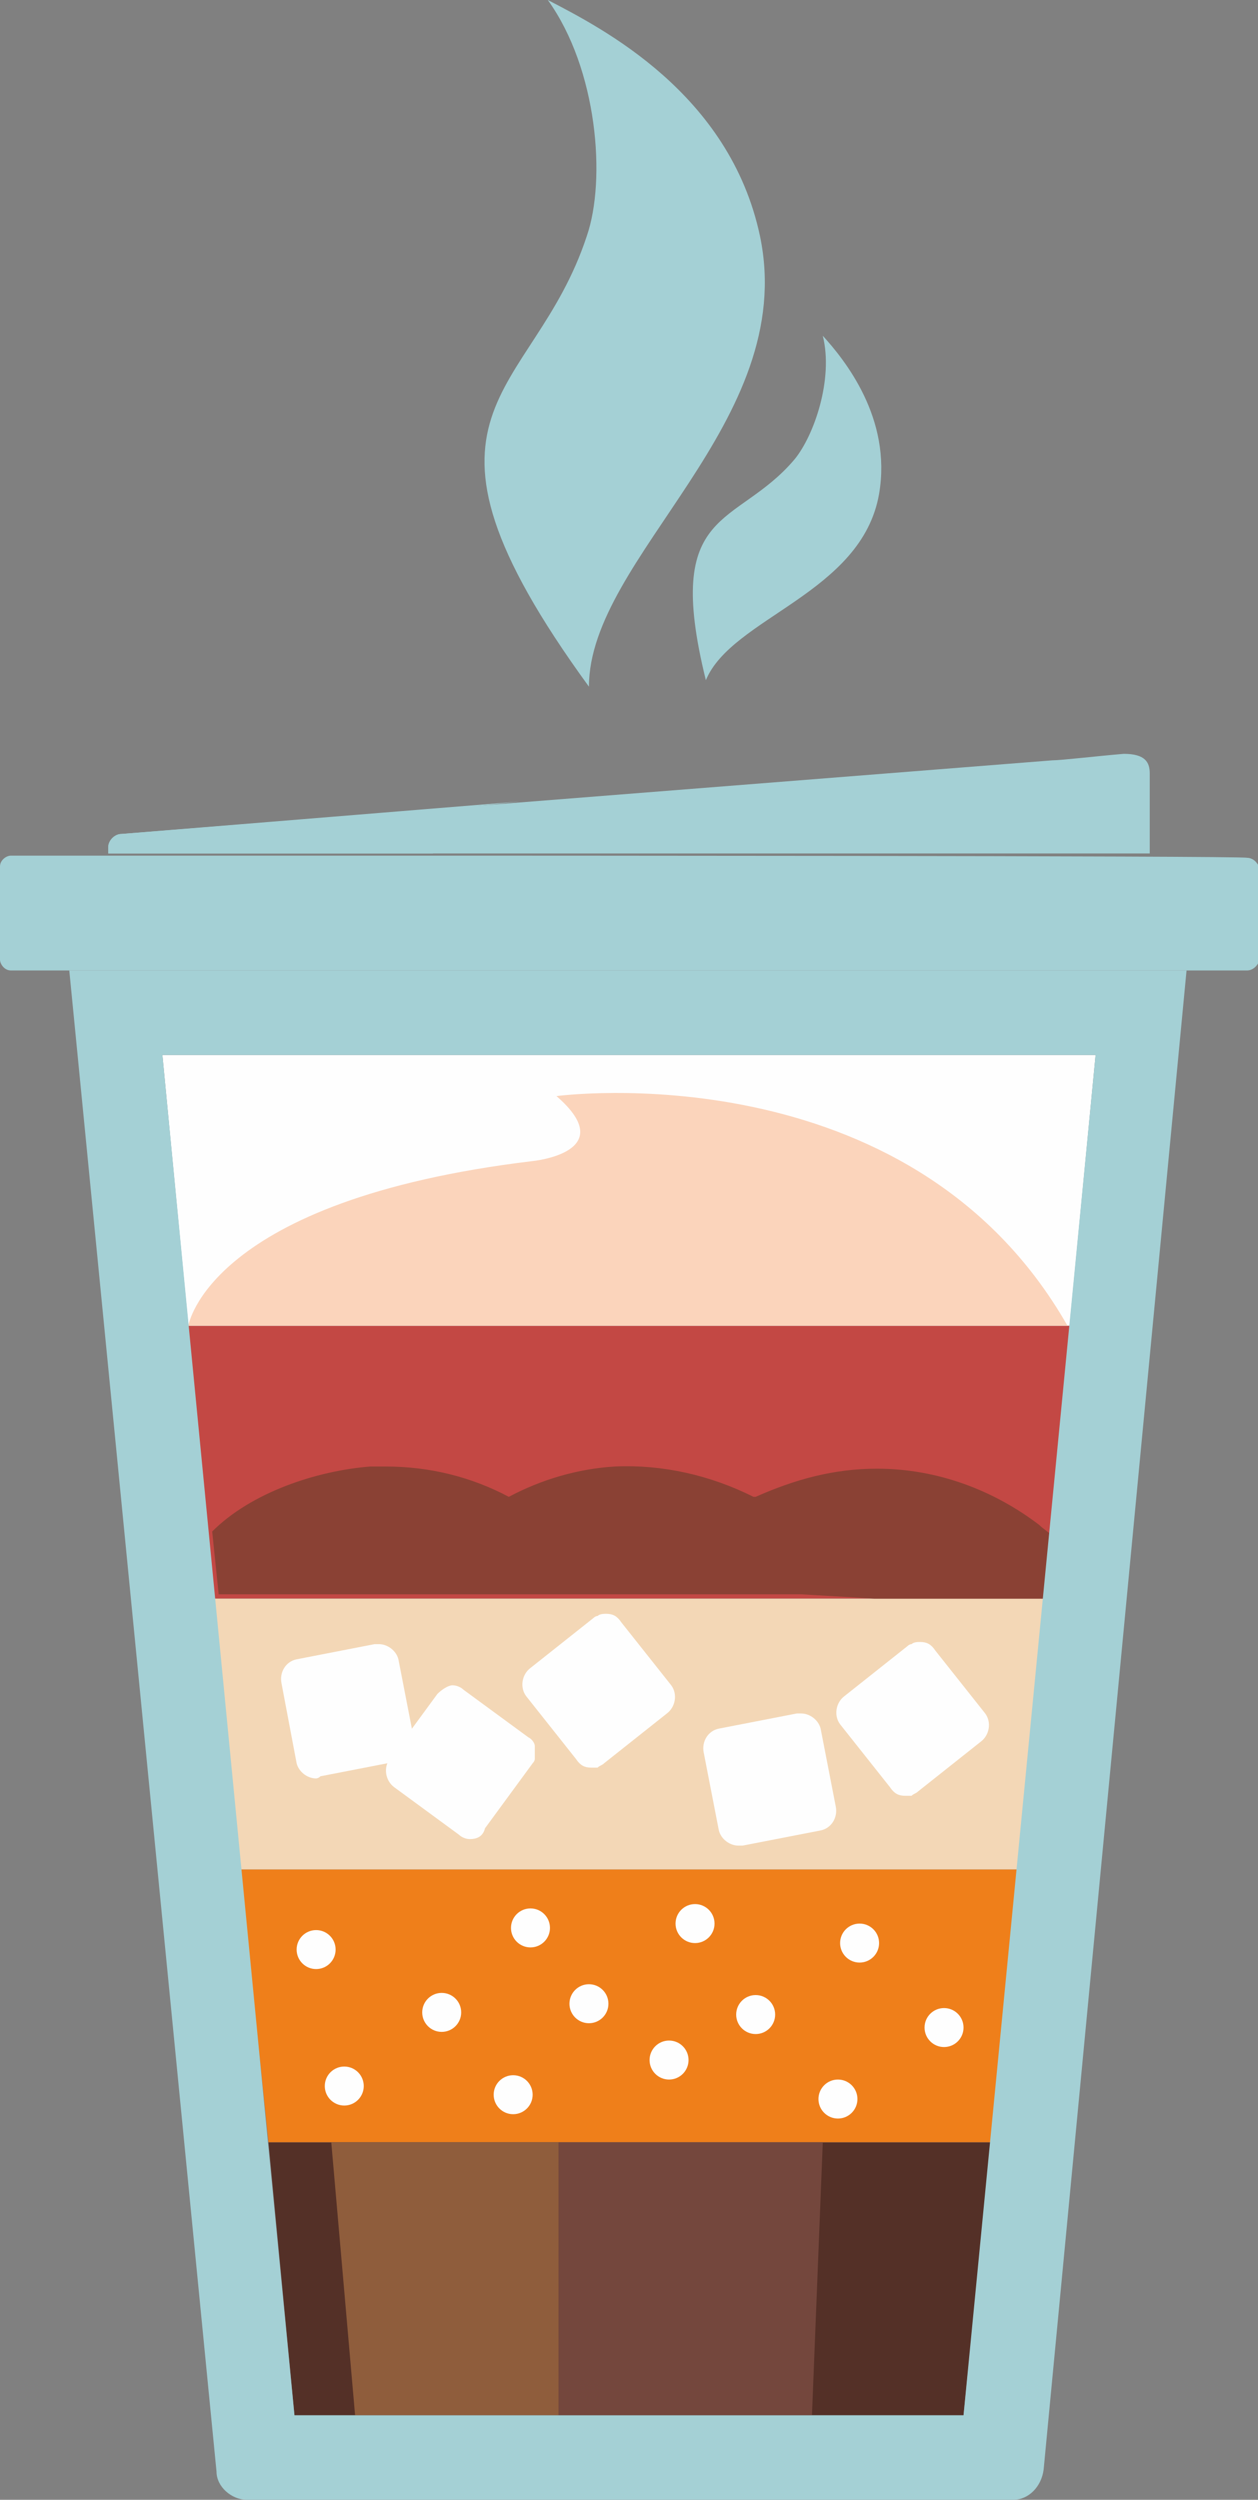 <?xml version="1.0" encoding="utf-8"?>
<!-- Generator: Adobe Illustrator 19.2.1, SVG Export Plug-In . SVG Version: 6.00 Build 0)  -->
<svg version="1.1" id="Слой_1" xmlns="http://www.w3.org/2000/svg" xmlns:xlink="http://www.w3.org/1999/xlink" x="0px" y="0px" viewBox="0 0 58.1 115.4" style="enable-background:new 0 0 58.1 115.4;" xml:space="preserve">
    <rect x="0" y="0" width="58.1" height="115.4" fill="#808080" stroke="none"/>
    <style type="text/css">
    .st0 {
        fill: #A4D0D5;
    }

    .st1 {
        fill: #C34844;
    }

    .st2 {
        fill: #EF7F1A;
    }

    .st3 {
        fill: #F3D7B6;
    }

    .st4 {
        fill: #FEFEFE;
    }

    .st5 {
        fill: #543027;
    }

    .st6 {
        fill: #8F5D3C;
    }

    .st7 {
        fill: #74473D;
    }

    .st8 {
        fill: #8A4134;
    }

    .st9 {
        fill: #FBD4BB;
    }
    </style>
    <g id="Layer_x0020_1">
        <g id="_383541072">
            <path id="_511018464" class="st0" d="M20.8,39.5L20.8,39.5l-20.3,0c-0.2,0-0.5,0.2-0.5,0.5v0.3v0V44v0v0.3c0,0.2,0.2,0.5,0.5,0.5
			h0.2h0h20.2h0h36.7c0.3,0,0.6-0.3,0.6-0.7v-3.8c0-0.4-0.3-0.7-0.6-0.7C57.5,39.5,20.8,39.5,20.8,39.5z" />
            <path id="_511028152" class="st0" d="M48.6,35.1L5.6,38.5c-0.3,0-0.6,0.3-0.6,0.6v0.3h48.1v-3.7c0-0.5-0.2-0.9-1.2-0.9
			C50.7,34.9,49,35.1,48.6,35.1z" />
            <path id="_510964816" class="st0" d="M21.2,37.3L24,37L5.6,38.5c-0.3,0-0.6,0.3-0.6,0.6v0.3h15v-0.6
			C20.1,38.2,20.6,37.3,21.2,37.3z" />
            <path id="_510975176" class="st0" d="M27.1,10.9C28,8.3,27.6,3.2,25.3,0c2.5,1.3,8.4,4.3,9.8,10.9c1.8,8.6-7.9,14.8-7.9,20.8
			C17.8,18.8,24.6,18.5,27.1,10.9z" />
            <path id="_510972376" class="st0" d="M36.7,21.2c0.9-1.1,1.8-3.7,1.3-5.7c1,1.1,3.2,3.8,2.6,7.3c-0.8,4.6-6.8,5.7-8,8.6
			C30.6,23.3,34,24.4,36.7,21.2z" />
            <polygon id="_510966944" class="st1" points="48.3,73.8 9.9,73.8 8.7,61.2 49.4,61.2 		" />
            <polygon id="_510990072" class="st2" points="45.8,98.9 12.4,98.9 11.1,86.3 47,86.3 		" />
            <polygon id="_511024512" class="st3" points="47,86.3 11.1,86.3 9.9,73.8 48.3,73.8 		" />
            <polygon id="_510967896" class="st4" points="49.4,61.2 8.7,61.2 7.5,48.7 50.6,48.7 		" />
            <polygon id="_514431336" class="st5" points="44.5,111.5 13.6,111.5 12.4,98.9 45.8,98.9 		" />
            <polygon id="_514476304" class="st6" points="16.4,111.5 25.8,111.5 25.8,98.9 15.3,98.9 		" />
            <polygon id="_514472272" class="st7" points="25.8,111.5 37.5,111.5 38,98.9 25.8,98.9 		" />
            <circle id="_514452784" class="st4" cx="20.4" cy="92.9" r="0.9" />
            <circle id="_514434136" class="st4" cx="23.7" cy="96.7" r="0.9" />
            <circle id="_514464992" class="st4" cx="27.2" cy="92.5" r="0.9" />
            <circle id="_514480224" class="st4" cx="30.9" cy="95.1" r="0.9" />
            <circle id="_514442256" class="st4" cx="43.6" cy="93.6" r="0.9" />
            <circle id="_514476696" class="st4" cx="38.7" cy="96.9" r="0.9" />
            <circle id="_514429208" class="st4" cx="34.9" cy="93" r="0.9" />
            <circle id="_514434640" class="st4" cx="24.5" cy="89" r="0.9" />
            <circle id="_382644352" class="st4" cx="32.1" cy="88.8" r="0.9" />
            <circle id="_382655552" class="st4" cx="14.6" cy="90" r="0.9" />
            <circle id="_382651072" class="st4" cx="15.9" cy="96.3" r="0.9" />
            <circle id="_382659920" class="st4" cx="39.7" cy="89.7" r="0.9" />
            <path id="_382699064" class="st4" d="M14.6,82.1c-0.4,0-0.8-0.3-0.9-0.7L13,77.7c-0.1-0.5,0.2-1,0.7-1.1l3.6-0.7
			c0.1,0,0.1,0,0.2,0c0.4,0,0.8,0.3,0.9,0.7l0.7,3.6c0.1,0.5-0.2,1-0.7,1.1L14.8,82C14.7,82.1,14.6,82.1,14.6,82.1z" />
            <path id="_382676888" class="st4" d="M21.7,84.9c-0.2,0-0.4-0.1-0.5-0.2l-3-2.2c-0.4-0.3-0.5-0.9-0.2-1.3l2.2-3
			c0.2-0.2,0.5-0.4,0.7-0.4c0.2,0,0.4,0.1,0.5,0.2l3,2.2c0.2,0.1,0.3,0.3,0.3,0.4l0,0.6c0,0.1-0.1,0.2-0.1,0.2l-2.2,3
			C22.3,84.8,22,84.9,21.7,84.9z" />
            <path id="_382662272" class="st4" d="M27.3,81.6c-0.3,0-0.5-0.1-0.7-0.4l-2.3-2.9c-0.3-0.4-0.2-1,0.2-1.3l2.9-2.3
			c0,0,0.1-0.1,0.2-0.1c0.1-0.1,0.3-0.1,0.4-0.1c0.3,0,0.5,0.1,0.7,0.4l2.3,2.9c0.3,0.4,0.2,1-0.2,1.3l-2.9,2.3
			c-0.1,0.1-0.2,0.1-0.3,0.2C27.4,81.6,27.4,81.6,27.3,81.6z" />
            <path id="_382650960" class="st4" d="M34.1,85.2c-0.4,0-0.8-0.3-0.9-0.7l-0.7-3.6c-0.1-0.5,0.2-1,0.7-1.1l3.6-0.7
			c0.1,0,0.1,0,0.2,0c0.4,0,0.8,0.3,0.9,0.7l0.7,3.6c0.1,0.5-0.2,1-0.7,1.1l-3.6,0.7C34.2,85.2,34.1,85.2,34.1,85.2z" />
            <path id="_382668936" class="st4" d="M41.8,82.9c-0.3,0-0.5-0.1-0.7-0.4l-2.3-2.9c-0.3-0.4-0.2-1,0.2-1.3l2.9-2.3
			c0,0,0.1-0.1,0.2-0.1c0.1-0.1,0.3-0.1,0.4-0.1c0.3,0,0.5,0.1,0.7,0.4l2.3,2.9c0.3,0.4,0.2,1-0.2,1.3l-2.9,2.3
			c-0.1,0.1-0.2,0.1-0.3,0.2C42,82.9,41.9,82.9,41.8,82.9z" />
            <path id="_383562016" class="st8" d="M40.4,73.8h7.9l0.3-2.9c-0.2-0.2-0.4-0.3-0.6-0.5c-2.1-1.6-4.7-2.6-7.5-2.6
			c-2,0-3.8,0.5-5.6,1.3l-0.1,0c-2-1-4.2-1.5-6.4-1.4c-1.7,0.1-3.4,0.6-4.9,1.4l0,0c-1.7-0.9-3.6-1.4-5.7-1.4c-0.2,0-0.5,0-0.7,0
			l0,0c-2.5,0.2-5.5,1.2-7.3,3l0.3,2.9h7.7h0.1h3.4h4.6h3.3H29h3.4H37L40.4,73.8C40.3,73.8,40.4,73.8,40.4,73.8z" />
            <path id="_383575568" class="st9" d="M8.7,61.2c0,0,0.9-5.8,15.9-7.6c0,0,4.1-0.4,1.1-3c0,0,16.3-2.2,23.6,10.6H8.7z" />
            <path id="_383557256" class="st0" d="M46.8,115.4H24.5H11.4c-0.7,0-1.4-0.6-1.4-1.3L3.2,44.8h15h36.6L48.2,114
			C48.1,114.8,47.5,115.4,46.8,115.4z M44.5,111.5l6.1-62.8H7.5l6.1,62.8H44.5z" />
        </g>
    </g>
</svg>